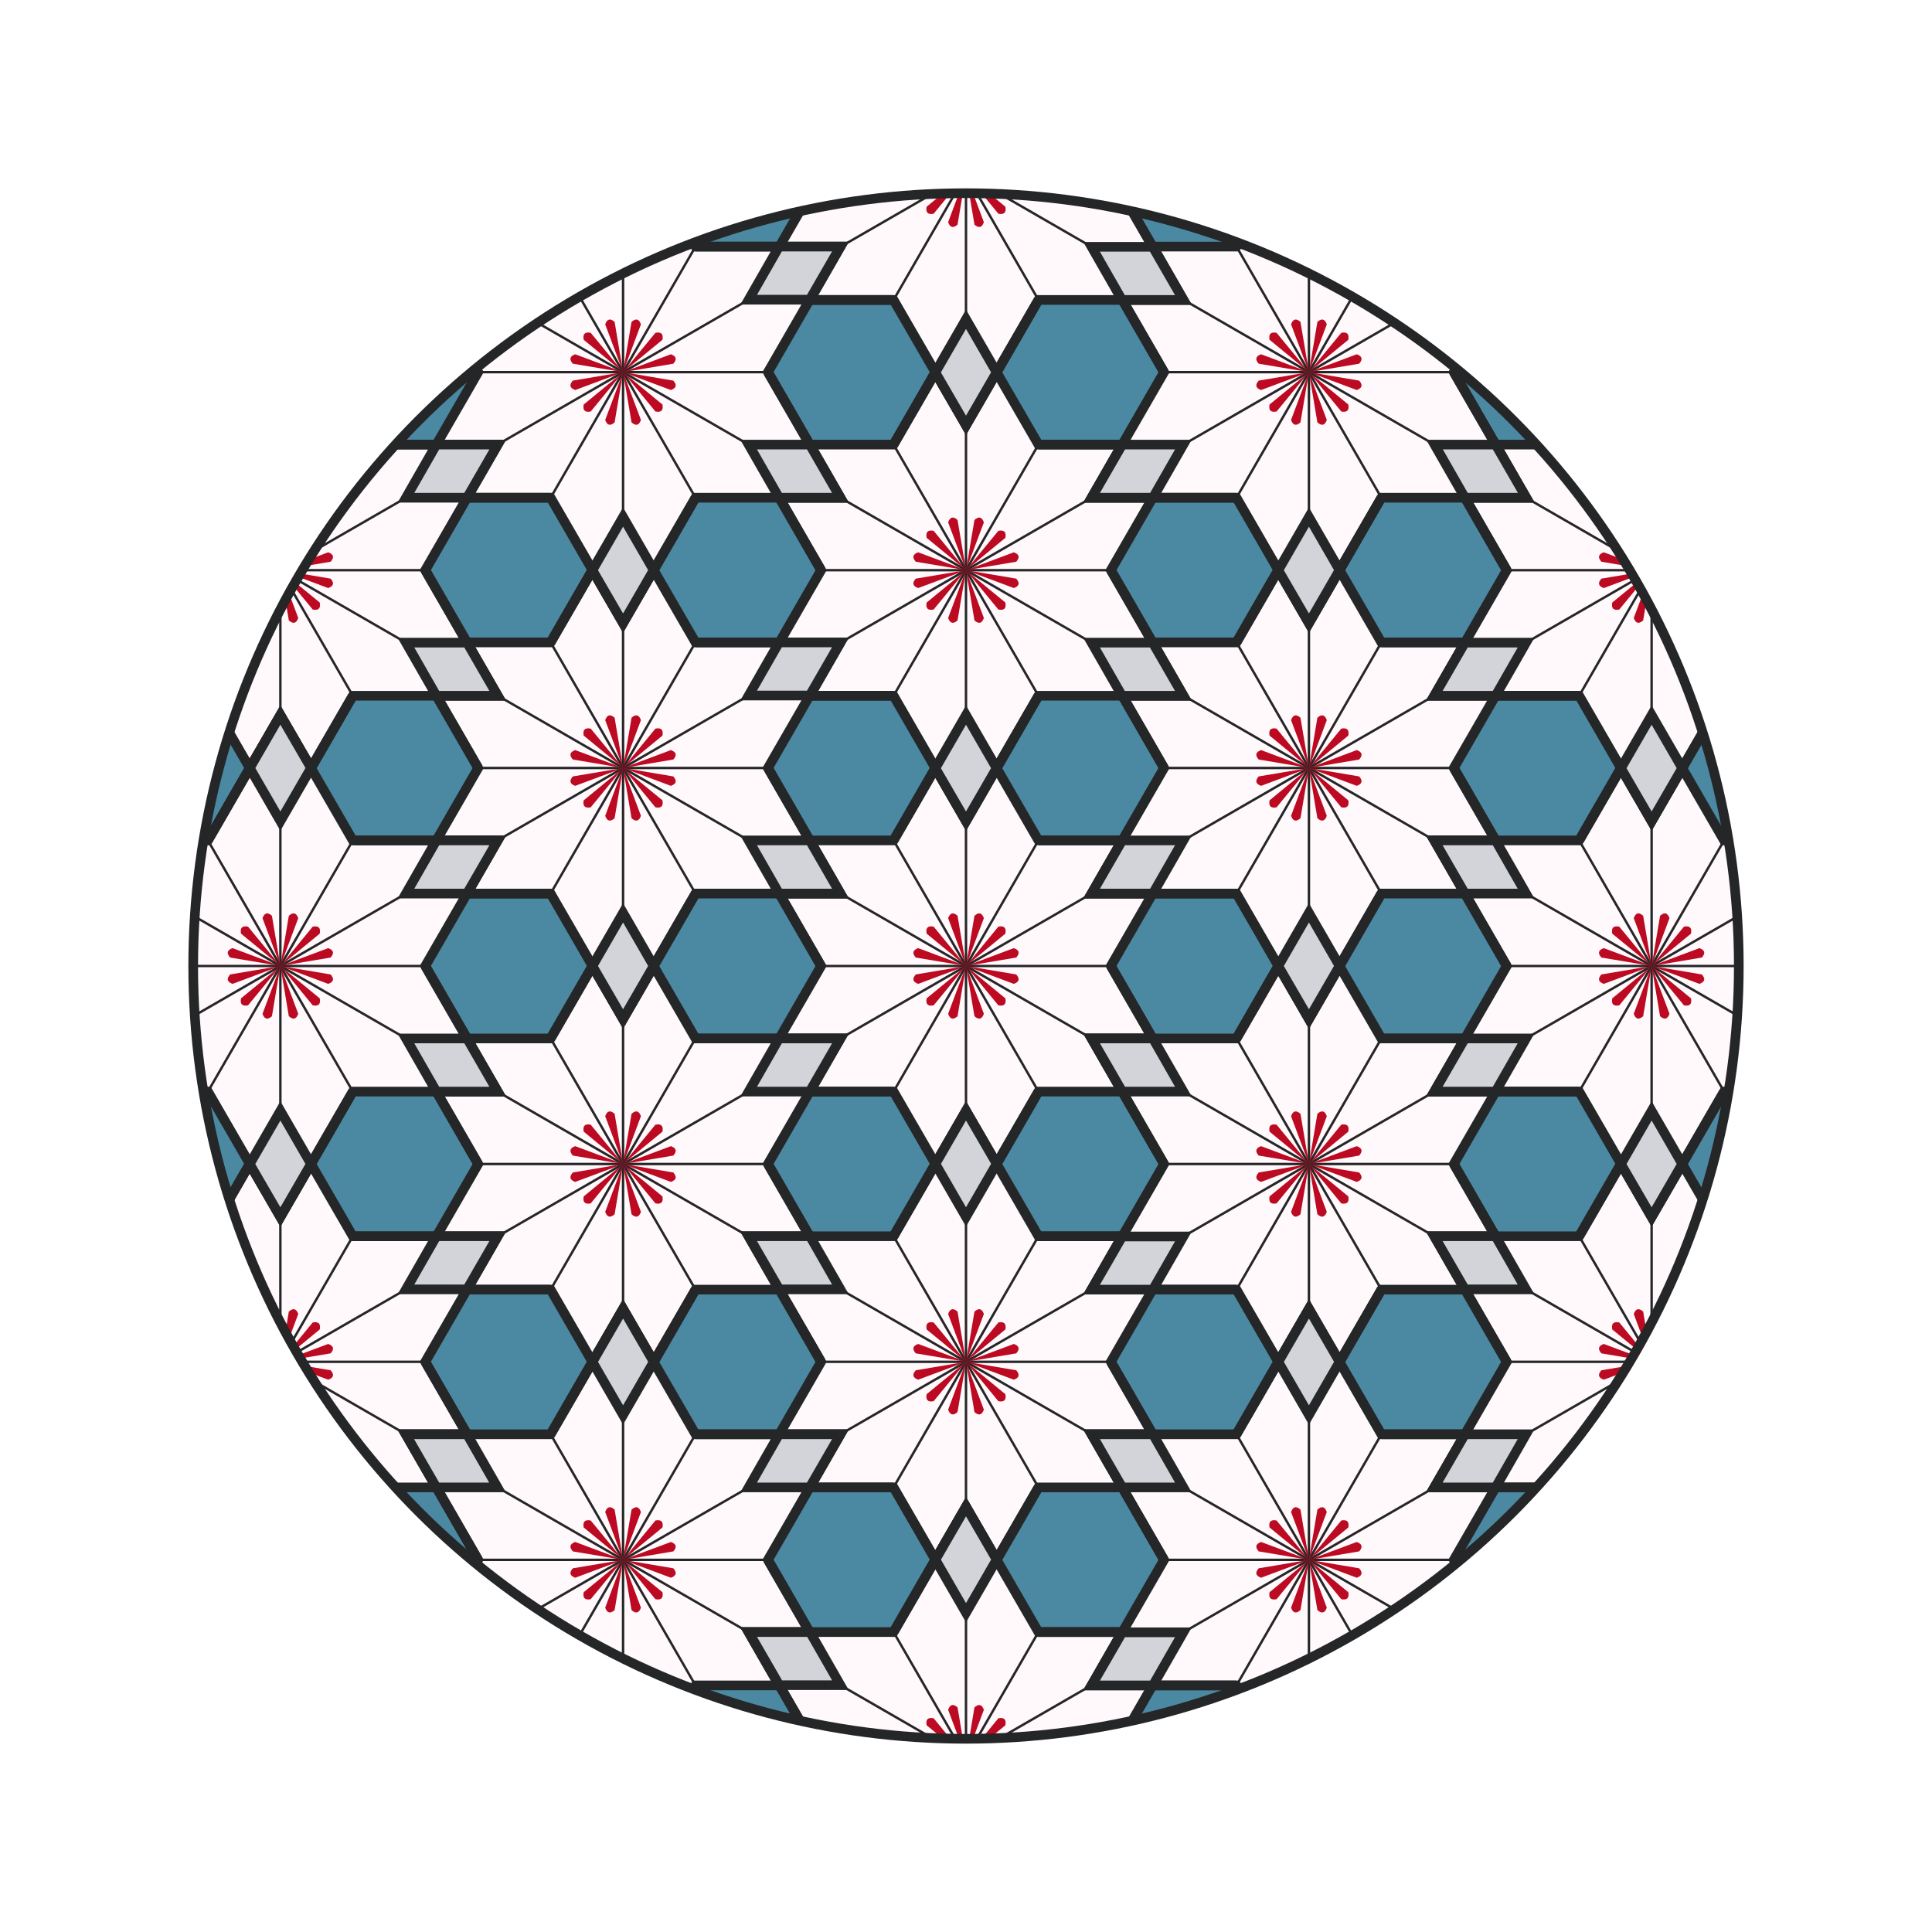 <svg viewBox="0 0 800 800" preserveAspectRatio="xMidYMin slice" xmlns="http://www.w3.org/2000/svg" xlink="http://www.w3.org/1999/xlink"><defs><g id="unit-30"><path d="M 60 0 L 90 52 L 30 52 L 0 103.9 L -30 52 L -90 52 L -60 0 L -90 -52 L -30 -52 L 0 -103.9 L 30 -52 L 90 -52 Z" fill="#fff9fb" stroke="#252627" stroke-width="4"></path><path d="M 90 52 L 64.6 52 L 52 30 L 77.3 30 L 60 0 Z" fill="#d3d4d9" stroke="#252627" stroke-width="4"></path><path d="M 30 52 L 0 0 L 52 30" fill="none" stroke="#252627" stroke-width="1"></path><path d="M 0 103.9 L -12.7 82 L 0 60 L 12.7 82 L 30 52 Z" fill="#d3d4d9" stroke="#252627" stroke-width="4"></path><path d="M -30 52 L 0 0 L 0 60" fill="none" stroke="#252627" stroke-width="1"></path><path d="M -90 52 L -77.3 30 L -52 30 L -64.6 52 L -30 52 Z" fill="#d3d4d9" stroke="#252627" stroke-width="4"></path><path d="M -60 0 L 0 0 L -52 30" fill="none" stroke="#252627" stroke-width="1"></path><path d="M -90 -52 L -64.6 -52 L -52 -30 L -77.3 -30 L -60 0 Z" fill="#d3d4d9" stroke="#252627" stroke-width="4"></path><path d="M -30 -52 L 0 0 L -52 -30" fill="none" stroke="#252627" stroke-width="1"></path><path d="M 0 -103.9 L 12.7 -82 L 0 -60 L -12.7 -82 L -30 -52 Z" fill="#d3d4d9" stroke="#252627" stroke-width="4"></path><path d="M 30 -52 L 0 0 L 0 -60" fill="none" stroke="#252627" stroke-width="1"></path><path d="M 90 -52 L 77.3 -30 L 52 -30 L 64.6 -52 L 30 -52 Z" fill="#d3d4d9" stroke="#252627" stroke-width="4"></path><path d="M 60 0 L 0 0 L 52 -30" fill="none" stroke="#252627" stroke-width="1"></path><path d="M 0 0 L 19.8 7.4 Q 23.2 6.2, 20.8 3.5 Z" fill="#bb0a21" stroke="none" stroke-width="1"></path><path d="M 0 0 L 13.4 16.3 Q 17 17, 16.3 13.4 Z" fill="#bb0a21" stroke="none" stroke-width="1"></path><path d="M 0 0 L 3.5 20.8 Q 6.2 23.2, 7.4 19.8 Z" fill="#bb0a21" stroke="none" stroke-width="1"></path><path d="M 0 0 L -7.4 19.8 Q -6.2 23.2, -3.5 20.8 Z" fill="#bb0a21" stroke="none" stroke-width="1"></path><path d="M 0 0 L -16.3 13.4 Q -17 17, -13.4 16.3 Z" fill="#bb0a21" stroke="none" stroke-width="1"></path><path d="M 0 0 L -20.8 3.5 Q -23.2 6.2, -19.8 7.4 Z" fill="#bb0a21" stroke="none" stroke-width="1"></path><path d="M 0 0 L -19.8 -7.4 Q -23.2 -6.2, -20.8 -3.5 Z" fill="#bb0a21" stroke="none" stroke-width="1"></path><path d="M 0 0 L -13.4 -16.3 Q -17 -17, -16.3 -13.4 Z" fill="#bb0a21" stroke="none" stroke-width="1"></path><path d="M 0 0 L -3.5 -20.8 Q -6.2 -23.2, -7.4 -19.8 Z" fill="#bb0a21" stroke="none" stroke-width="1"></path><path d="M 0 0 L 7.4 -19.8 Q 6.2 -23.2, 3.5 -20.8 Z" fill="#bb0a21" stroke="none" stroke-width="1"></path><path d="M 0 0 L 16.3 -13.4 Q 17 -17, 13.4 -16.3 Z" fill="#bb0a21" stroke="none" stroke-width="1"></path><path d="M 0 0 L 20.8 -3.5 Q 23.2 -6.2, 19.8 -7.4 Z" fill="#bb0a21" stroke="none" stroke-width="1"></path></g></defs><rect x="0" y="0" width="800" height="800" fill="#4b88a2"></rect><use href="#unit-30" transform="translate(400, 400)"></use><use href="#unit-30" transform="translate(258, 482)"></use><use href="#unit-30" transform="translate(400, 563.9)"></use><use href="#unit-30" transform="translate(542, 482)"></use><use href="#unit-30" transform="translate(542, 318)"></use><use href="#unit-30" transform="translate(400, 236.1)"></use><use href="#unit-30" transform="translate(258, 318)"></use><use href="#unit-30" transform="translate(116.1, 563.9)"></use><use href="#unit-30" transform="translate(258, 645.9)"></use><use href="#unit-30" transform="translate(400, 727.8)"></use><use href="#unit-30" transform="translate(542, 645.9)"></use><use href="#unit-30" transform="translate(683.9, 563.9)"></use><use href="#unit-30" transform="translate(683.9, 400)"></use><use href="#unit-30" transform="translate(683.9, 236.1)"></use><use href="#unit-30" transform="translate(542, 154.1)"></use><use href="#unit-30" transform="translate(400, 72.2)"></use><use href="#unit-30" transform="translate(258, 154.1)"></use><use href="#unit-30" transform="translate(116.1, 236.1)"></use><use href="#unit-30" transform="translate(116.1, 400)"></use><use href="#unit-30" transform="translate(-25.9, 645.9)"></use><use href="#unit-30" transform="translate(116.1, 727.8)"></use><use href="#unit-30" transform="translate(258, 809.8)"></use><use href="#unit-30" transform="translate(400, 891.8)"></use><use href="#unit-30" transform="translate(542, 809.8)"></use><use href="#unit-30" transform="translate(683.9, 727.8)"></use><use href="#unit-30" transform="translate(825.9, 645.9)"></use><use href="#unit-30" transform="translate(825.9, 482)"></use><use href="#unit-30" transform="translate(825.9, 318)"></use><use href="#unit-30" transform="translate(825.9, 154.1)"></use><use href="#unit-30" transform="translate(683.9, 72.2)"></use><use href="#unit-30" transform="translate(542, -9.8)"></use><use href="#unit-30" transform="translate(400, -91.8)"></use><use href="#unit-30" transform="translate(258, -9.8)"></use><use href="#unit-30" transform="translate(116.1, 72.2)"></use><use href="#unit-30" transform="translate(-25.9, 154.1)"></use><use href="#unit-30" transform="translate(-25.9, 318)"></use><use href="#unit-30" transform="translate(-25.9, 482)"></use><ellipse cx="400" cy="400" rx="600" ry="600" fill="none" stroke="white" stroke-width="560"></ellipse><ellipse cx="400" cy="400" rx="320" ry="320" fill="none" stroke="#252627" stroke-width="4"></ellipse></svg>